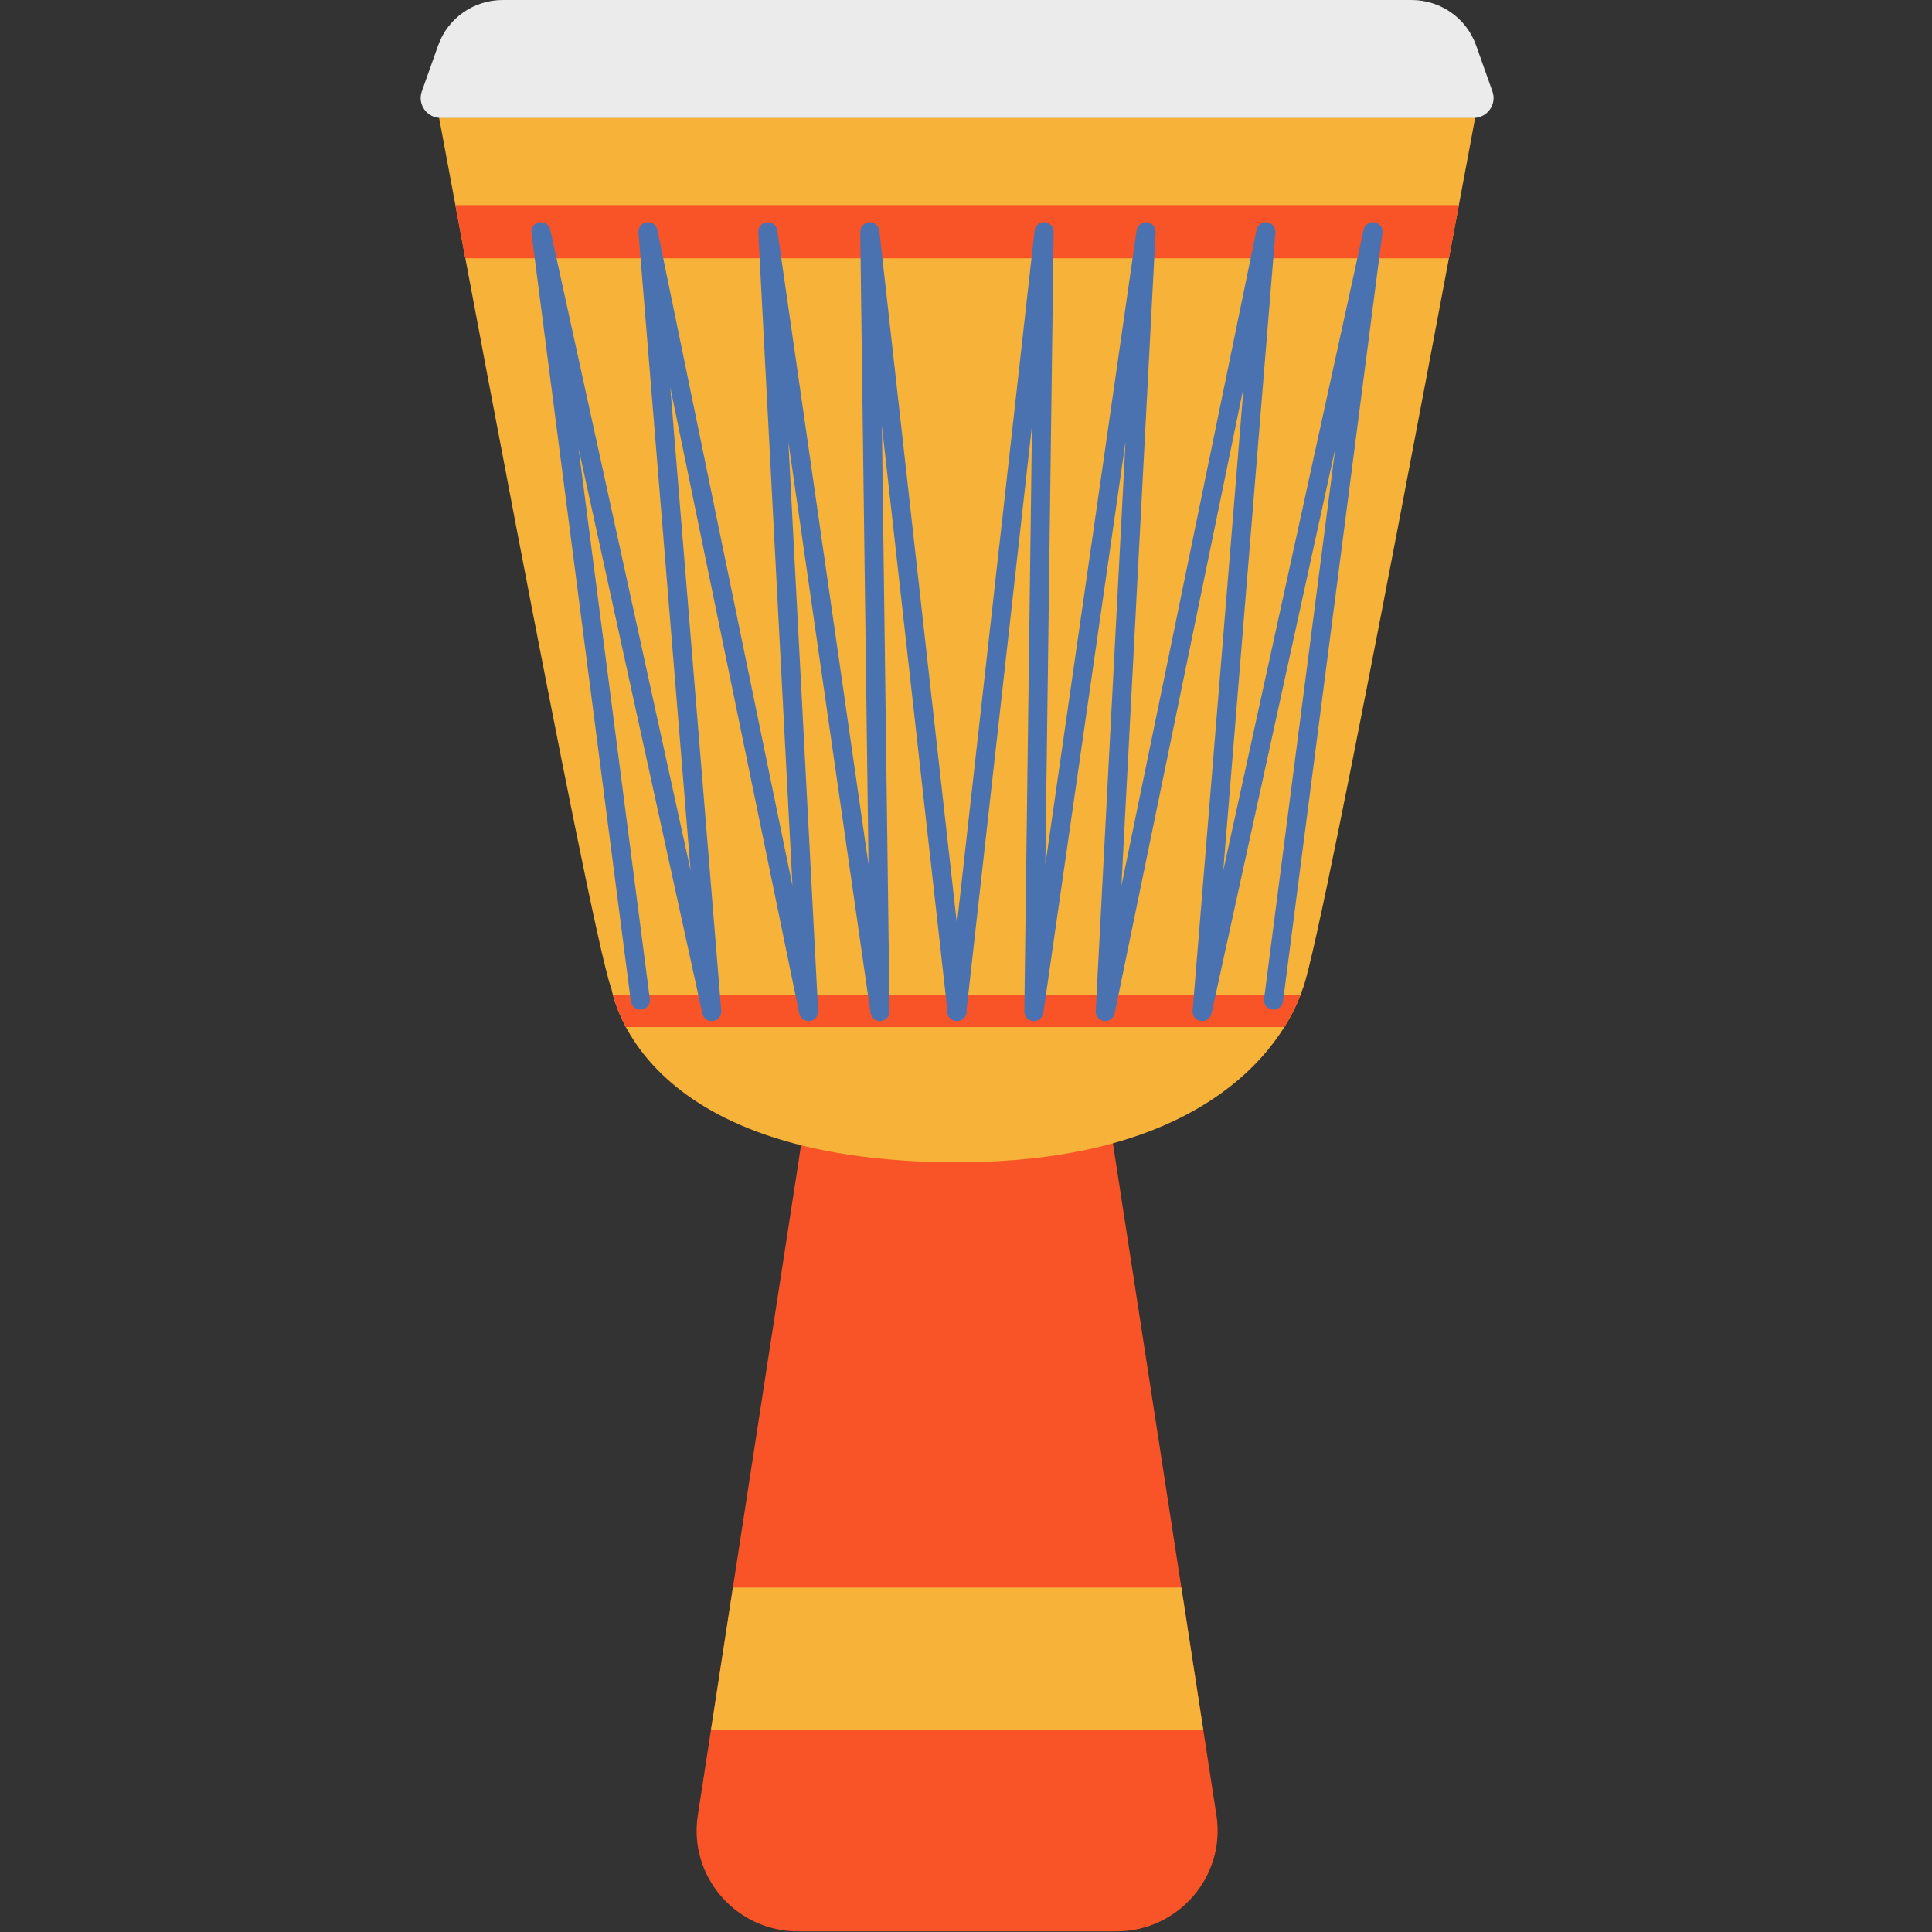 <?xml version="1.0" encoding="UTF-8"?>
<svg width="120px" height="120px" viewBox="0 0 120 120" version="1.1" xmlns="http://www.w3.org/2000/svg" xmlns:xlink="http://www.w3.org/1999/xlink">
    <rect x="0" y="0" width="120" height="120" fill="#333333" stroke="none"/>
    <!-- Generator: Sketch 51.1 (57501) - http://www.bohemiancoding.com/sketch -->
    <title>Drum23</title>
    <desc>Created with Sketch.</desc>
    <defs></defs>
    <g id="Drum23" stroke="none" stroke-width="1" fill="none" fill-rule="evenodd">
        <g id="Group-4" transform="translate(26, 0)">
            <path d="M41.961,63.461 L24.937,63.461 L17.342,112.756 C16.758,116.547 19.712,119.963 23.573,119.963 L43.325,119.963 C47.187,119.963 50.14,116.547 49.556,112.756 L41.961,63.461 Z" id="Fill-8" fill="#F95428"></path>
            <path d="M11.95,61.338 L11.953,61.336 C12.022,61.293 13.218,72.19 33.449,72.19 C52.412,72.19 54.875,61.294 54.946,61.338 C56.321,57.496 65.628,7.302 65.628,7.302 L1.27,7.302 C1.27,7.302 10.575,57.496 11.95,61.338" id="Fill-10" fill="#F7B239"></path>
            <path d="M65.681,2.815 C65.082,1.128 63.477,0 61.676,0 L5.222,0 C3.421,0 1.815,1.128 1.217,2.815 L0.201,5.675 C-0.085,6.481 0.517,7.325 1.377,7.325 L65.521,7.325 C66.381,7.325 66.983,6.481 66.697,5.675 L65.681,2.815 Z" id="Fill-12" fill="#EBEBEB"></path>
            <path d="M2.902,16.042 L63.995,16.042 C64.22,14.844 64.428,13.736 64.614,12.739 L2.284,12.739 C2.47,13.736 2.678,14.844 2.902,16.042" id="Fill-14" fill="#F95428"></path>
            <path d="M12.872,63.791 L53.776,63.791 C54.301,62.951 54.604,62.25 54.77,61.815 L12.074,61.815 C12.192,62.25 12.423,62.952 12.872,63.791" id="Fill-16" fill="#F95428"></path>
            <path d="M59.379,13.81 C59.065,13.756 58.765,13.957 58.697,14.266 L49.98,54.066 L53.218,14.439 C53.244,14.128 53.021,13.851 52.71,13.807 C52.4,13.761 52.108,13.967 52.045,14.273 L43.654,55.017 L45.777,14.422 C45.793,14.106 45.557,13.834 45.241,13.804 C44.923,13.773 44.641,13.995 44.596,14.308 L38.929,53.703 L39.443,14.398 C39.447,14.084 39.202,13.822 38.886,13.802 C38.566,13.786 38.294,14.013 38.259,14.325 L33.437,57.39 L28.615,14.325 C28.58,14.013 28.308,13.786 27.988,13.802 C27.673,13.822 27.427,14.084 27.431,14.398 L27.945,53.703 L22.279,14.308 C22.233,13.995 21.951,13.773 21.633,13.804 C21.317,13.834 21.081,14.106 21.098,14.422 L23.221,55.017 L14.83,14.273 C14.767,13.967 14.475,13.761 14.164,13.807 C13.854,13.851 13.63,14.128 13.656,14.439 L16.895,54.066 L8.177,14.266 C8.11,13.957 7.809,13.756 7.496,13.81 C7.182,13.863 6.967,14.153 7.008,14.466 L13.184,62.199 C13.226,62.522 13.524,62.749 13.848,62.709 C14.174,62.668 14.403,62.372 14.362,62.049 L9.936,27.849 L17.626,62.957 C17.686,63.232 17.931,63.422 18.206,63.422 C18.235,63.422 18.264,63.42 18.294,63.415 C18.603,63.37 18.824,63.094 18.798,62.784 L15.634,24.066 L23.643,62.95 C23.705,63.252 23.992,63.454 24.3,63.417 C24.608,63.378 24.834,63.109 24.817,62.801 L22.968,27.441 L28.07,62.915 C28.115,63.223 28.393,63.446 28.705,63.42 C29.017,63.396 29.256,63.135 29.252,62.824 L28.776,26.438 L32.839,62.727 L32.835,62.767 C32.799,63.09 33.034,63.382 33.36,63.418 C33.369,63.419 33.379,63.418 33.388,63.419 C33.404,63.42 33.421,63.419 33.437,63.419 C33.453,63.419 33.47,63.42 33.486,63.419 C33.495,63.418 33.505,63.419 33.515,63.418 C33.841,63.382 34.075,63.09 34.039,62.767 L34.035,62.727 L38.098,26.438 L37.622,62.824 C37.618,63.135 37.858,63.396 38.17,63.42 C38.481,63.446 38.76,63.223 38.804,62.915 L43.907,27.441 L42.057,62.801 C42.041,63.109 42.266,63.378 42.575,63.417 C42.882,63.454 43.169,63.252 43.232,62.95 L51.24,24.066 L48.076,62.784 C48.05,63.094 48.271,63.37 48.581,63.415 C48.61,63.42 48.639,63.422 48.668,63.422 C48.943,63.422 49.188,63.232 49.248,62.957 L56.938,27.849 L52.513,62.049 C52.47,62.372 52.701,62.668 53.026,62.709 C53.35,62.749 53.649,62.522 53.691,62.199 L59.867,14.466 C59.907,14.153 59.692,13.863 59.379,13.81" id="Fill-18" fill="#4A72B1"></path>
            <polygon id="Fill-20" fill="#F7B239" points="19.522 98.609 18.159 107.456 48.739 107.456 47.377 98.609"></polygon>
        </g>
    </g>
</svg>